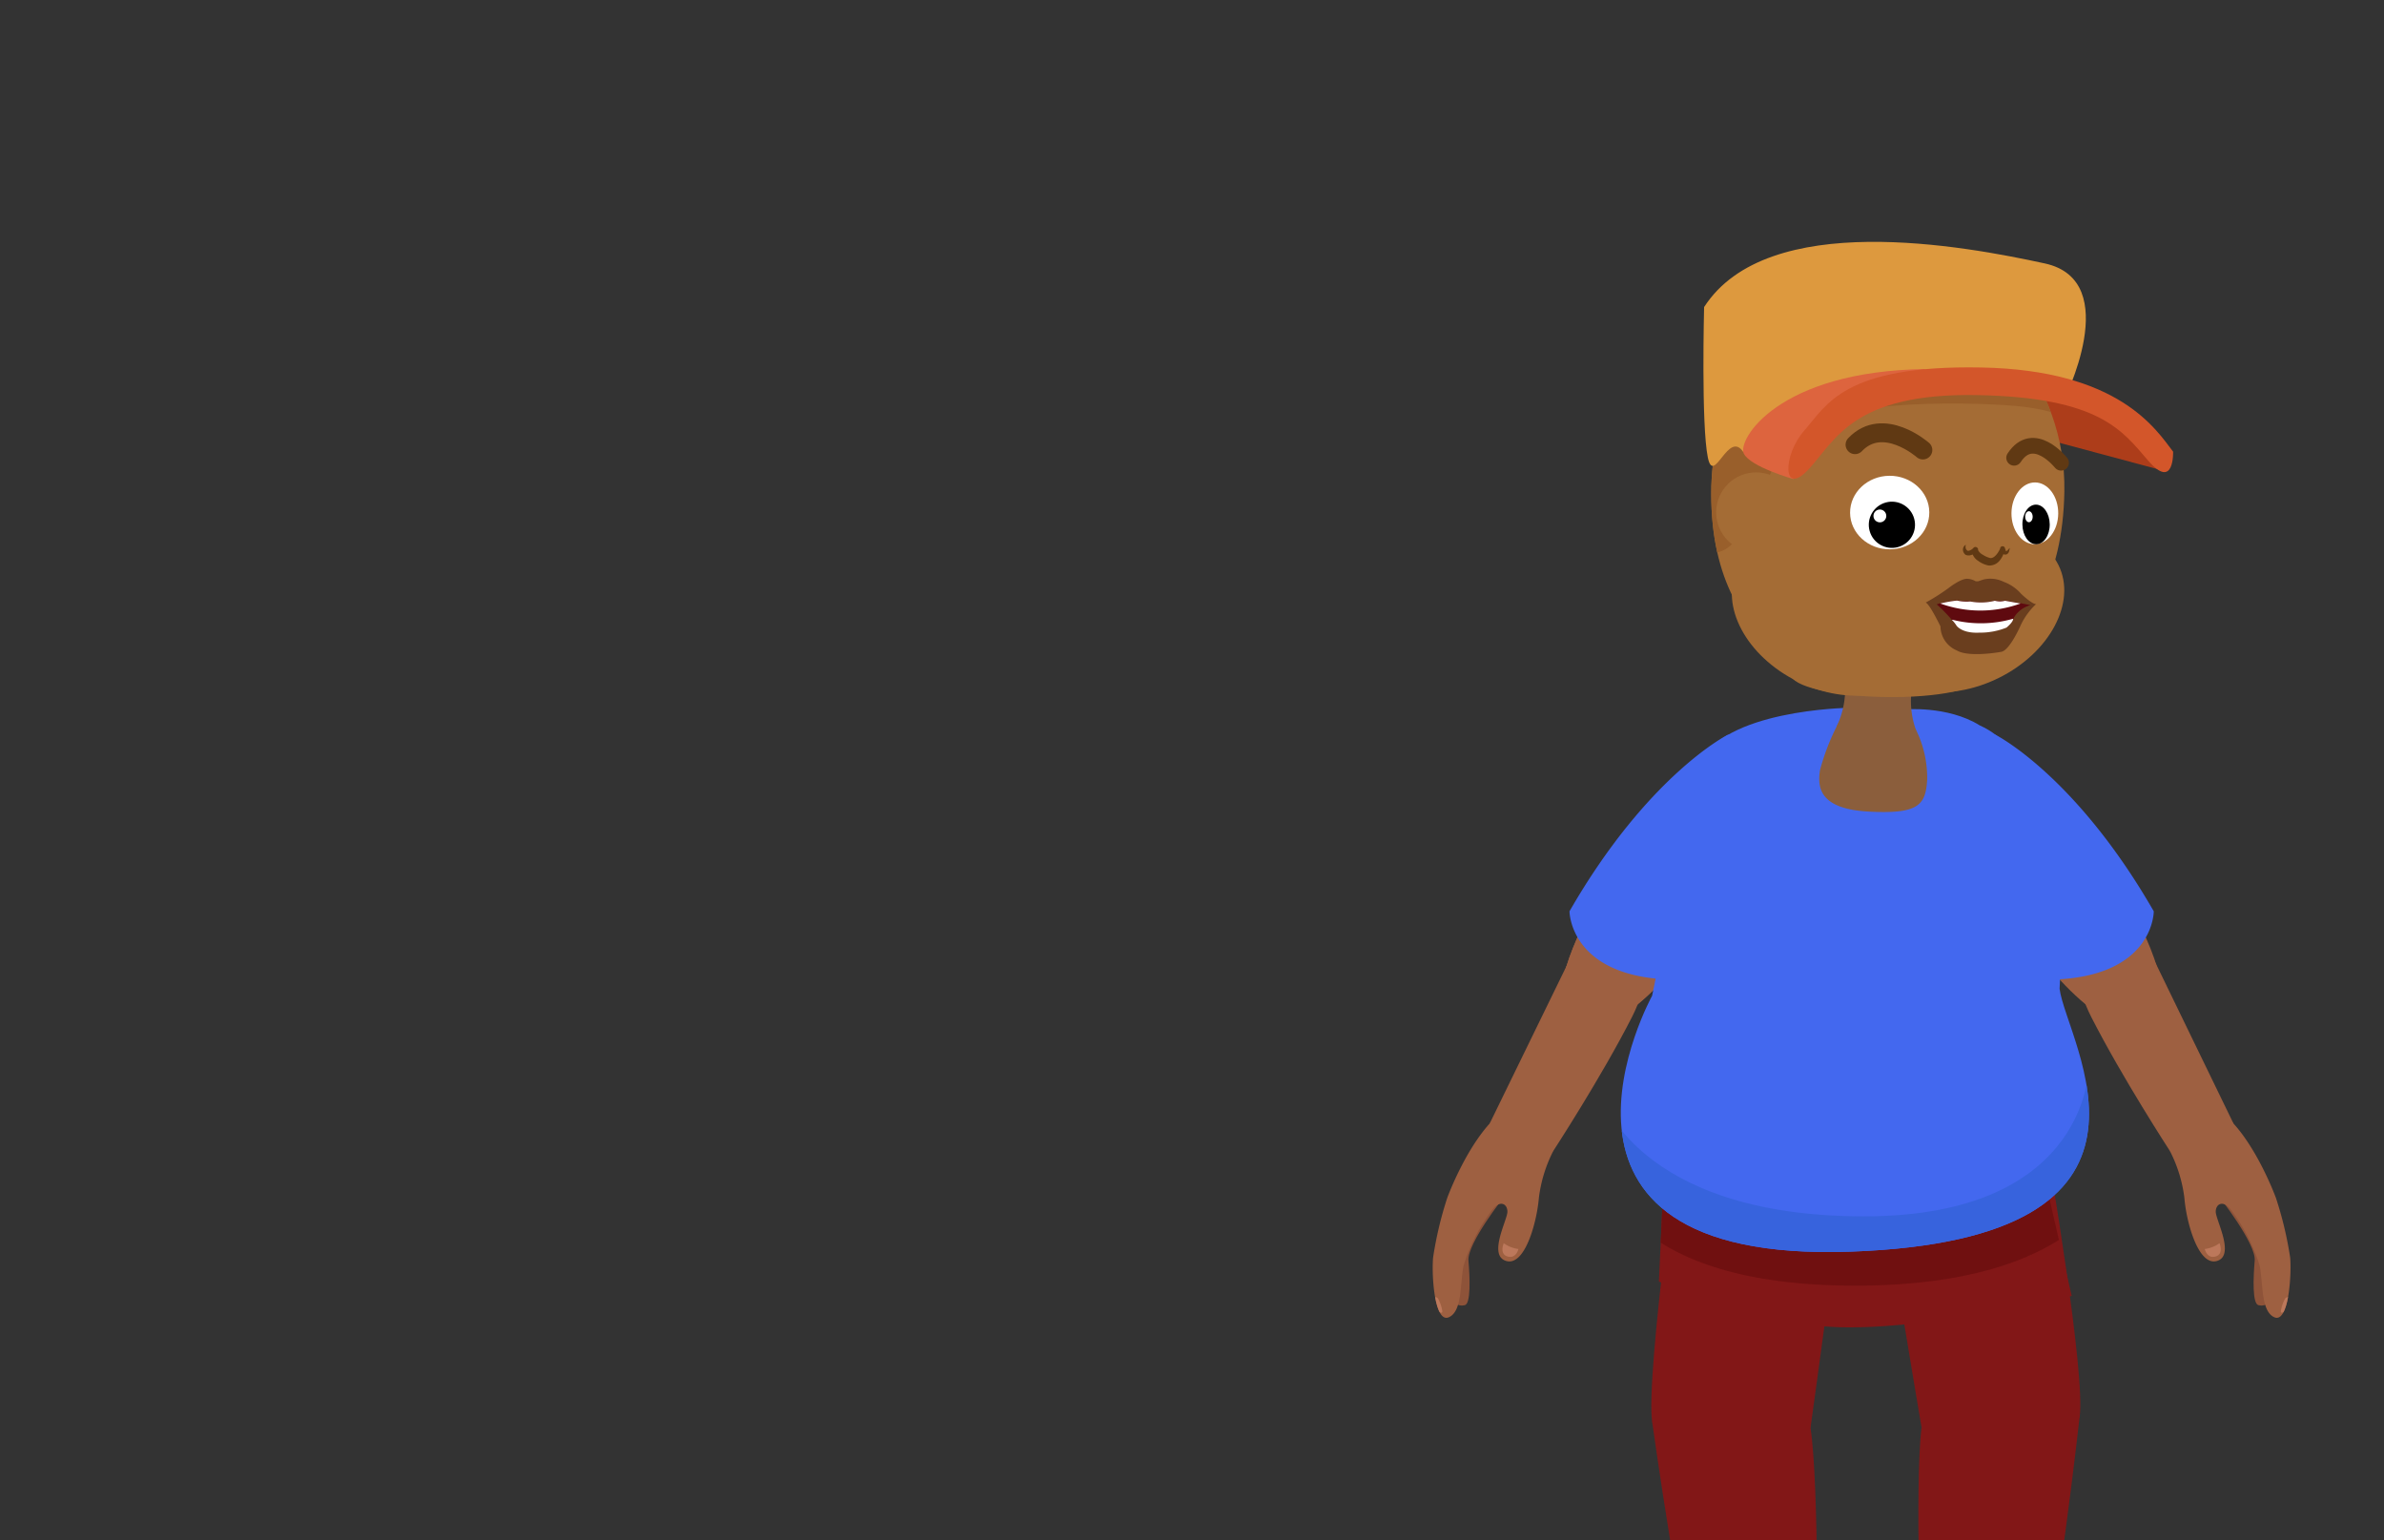 <svg id="_5" data-name="5" xmlns="http://www.w3.org/2000/svg" xmlns:xlink="http://www.w3.org/1999/xlink" viewBox="0 0 260 168"><rect x="0" y="0" width="260" height="168" fill="#333333" stroke="none"/><defs><style>.cls-1{fill:#9e6041;}.cls-2{fill:#821717;}.cls-3{fill:#4368ef;}.cls-4{fill:#a46c35;}.cls-5{fill:#8e5339;}.cls-6{clip-path:url(#clip-path);}.cls-7{fill:#bc785b;}.cls-8{fill:#ac6f47;}.cls-9{clip-path:url(#clip-path-2);}.cls-10{fill:#701010;}.cls-11{clip-path:url(#clip-path-3);}.cls-12{clip-path:url(#clip-path-4);}.cls-13{fill:#3763dd;}.cls-14{fill:#8b5e3c;}.cls-15{fill:#ad3d1a;}.cls-16{clip-path:url(#clip-path-5);}.cls-17{fill:#995f2b;}.cls-18{fill:#fff;}.cls-19,.cls-20{fill:none;stroke:#603913;stroke-linecap:round;stroke-linejoin:round;}.cls-19{stroke-width:2.06px;}.cls-20{stroke-width:1.71px;}.cls-21{fill:#6a3e1e;}.cls-22{fill:#5f0a0f;}.cls-23{fill:#dd993e;}.cls-24{fill:#dd643e;}.cls-25{fill:#d3562a;}.cls-26{fill:#603913;}</style><clipPath id="clip-path"><path class="cls-1" d="M169.4,125.53a15.37,15.37,0,0,0-1.57,5.12c-.21,2.57-1.5,7.46-3.55,6.88s.13-4.49.12-5.38-.84-1.3-1.68-.17a19.86,19.86,0,0,0-3.1,6.05c-.4,1.94-.12,5-1.62,5.64s-1.88-4.27-1.71-6.49a40.08,40.08,0,0,1,1.55-6.54s2.22-6.1,5.53-9l4.32,1.44Z"/></clipPath><clipPath id="clip-path-2"><path class="cls-2" d="M181.42,129l-.5,10.77s10.44,5,20.73,5,24.29-3.43,24.29-3.43l-3.48-15.22Z"/></clipPath><clipPath id="clip-path-3"><path class="cls-1" d="M236.65,125.53a15.27,15.27,0,0,1,1.58,5.12c.2,2.57,1.5,7.46,3.54,6.88s-.13-4.49-.12-5.38.84-1.3,1.69-.17a20.32,20.32,0,0,1,3.1,6.05c.39,1.94.12,5,1.61,5.64s1.88-4.27,1.72-6.49a39.76,39.76,0,0,0-1.56-6.54s-2.22-6.1-5.53-9L238.36,123Z"/></clipPath><clipPath id="clip-path-4"><path class="cls-3" d="M224.62,107.84s1.63-24.12-8.7-28.72c-3.55-2.21-8.32-1.74-8.32-1.74l-2.94-.15v-.1l-3.09.07s-13.87.2-16.27,6.26c0,0-2.6,12.78-5.12,25.14,0,0-16.11,29.24,21.63,27.91S225.33,113.6,224.62,107.84Z"/></clipPath><clipPath id="clip-path-5"><path class="cls-4" d="M225.14,53.63c-.34,19.36-15,20.87-19.63,21.18S186.18,72.28,186.64,53c.28-11.88,9-21.36,19.62-21.17S225.35,41.75,225.14,53.63Z"/></clipPath></defs><path class="cls-5" d="M164.06,130.49s-4.07,5.14-3.91,7,.27,4.71-.4,4.86-2.15.16-1.83-5.15,5.32-11.72,5.32-11.72l1.79,1.35Z"/><path class="cls-1" d="M169.4,125.53a15.37,15.37,0,0,0-1.57,5.12c-.21,2.57-1.5,7.46-3.55,6.88s.13-4.49.12-5.38-.84-1.3-1.68-.17a19.86,19.86,0,0,0-3.1,6.05c-.4,1.94-.12,5-1.62,5.64s-1.88-4.27-1.71-6.49a40.08,40.08,0,0,1,1.55-6.54s2.22-6.1,5.53-9l4.32,1.44Z"/><g class="cls-6"><path class="cls-7" d="M156.65,142.78s.64.71.65.22a4.08,4.08,0,0,0-.49-1.41s-.31-.27-.47,0S156.65,142.78,156.65,142.78Z"/></g><path class="cls-7" d="M165.6,136.22a3.44,3.44,0,0,1-1.6-.63s-.52,1.18.42,1.45S165.6,136.22,165.6,136.22Z"/><path class="cls-1" d="M187.84,83.2c-4.71-.7-19.84,21.31-17.27,26.92s10.85-1.9,15.13-9S196.39,84.47,187.84,83.2Z"/><path class="cls-1" d="M177.57,101.5s3.76,2.84.42,9.41-8.59,14.62-8.59,14.62-6,3-6.93-3l9.62-19.72S174.83,98.37,177.57,101.5Z"/><path class="cls-1" d="M187.85,83.2c-4.71-.7-19.84,21.31-17.28,26.92s10.86-1.9,15.14-9S196.4,84.47,187.85,83.2Z"/><path class="cls-3" d="M188.41,80.15s-8.69,4.37-17.24,19.24c0,0,0,7.11,11.05,7.45a114.38,114.38,0,0,0,8.41-16.09C193.56,83.32,191.77,79.38,188.41,80.15Z"/><path class="cls-8" d="M224,151.71s2.47,3.88-1.67,18.21-1.09,16.29,4.79,17.82,6.63,1,6.21,2.54-1.17.59-1.88.66.86.09-.15,1.67c-1.85,2.87-7.24,1-17.33-2-5.06-1.31-3.08-6-2.72-8.38s1.26-23.95,0-27.13S224,151.71,224,151.71Z"/><ellipse class="cls-8" cx="217.8" cy="152.72" rx="7.04" ry="6.12" transform="translate(-2.08 3.01) rotate(-0.79)"/><path class="cls-8" d="M210.76,152.82c.11-1.13-2.61-20.9-2.61-20.9l14.52-1.1,2.17,21.8-9.82.72Z"/><path class="cls-8" d="M183,152.22s-2.36,3.94,2.17,18.15,1.54,16.26-4.3,17.95-6.6,1.22-6.14,2.71,1.2.55,1.91.61-.86.12.2,1.66c1.92,2.82,7.26.81,17.26-2.5,5-1.45,2.92-6.12,2.49-8.46s-1.93-23.9-.73-27.12S183,152.22,183,152.22Z"/><ellipse class="cls-8" cx="189.14" cy="153.06" rx="7.04" ry="6.12" transform="translate(-2.09 2.62) rotate(-0.79)"/><path class="cls-8" d="M196.18,153c-.14-1.12,2-21,2-21l-14.55-.7-1.56,21.85,9.84.45Z"/><path class="cls-2" d="M223.31,125.53s4.2,24.42,3.49,29.06c0,0-14.12,3.8-17.25,1,0,0-4.2-24.67-4.79-30.07S220.58,115,223.31,125.53Z"/><path class="cls-2" d="M226.8,154.59s-2.68,23.91-4.34,28.06c0,0-7.7,2-12.89-.69,0,0-.79-19.91,0-26.36s5.06-6.51,9.36-6S226.66,150.64,226.8,154.59Z"/><path class="cls-2" d="M183.74,119.32s-4.38,31.1-3.54,35.82c0,0,14.21,3.48,17.26.55,0,0,3.52-25.29,4-30.81S186.17,108.5,183.74,119.32Z"/><path class="cls-2" d="M180.2,155.18s3.33,23.82,5.1,27.92c0,0,7.76,1.78,12.87-1,0,0,.24-19.92-.71-26.35s-5.24-6.37-9.52-5.79S180.23,151.23,180.2,155.18Z"/><path class="cls-2" d="M181.42,129l-.5,10.77s10.44,5,20.73,5,24.29-3.43,24.29-3.43l-3.48-15.22Z"/><g class="cls-9"><path class="cls-10" d="M175.31,128.53s2.15,11.69,27,11.69,28.07-11.51,28.07-11.51l-5.53-8.1Z"/></g><path class="cls-5" d="M242,130.49s4.06,5.14,3.9,7-.27,4.71.41,4.86,2.15.16,1.82-5.15-5.32-11.72-5.32-11.72L241,126.84Z"/><path class="cls-1" d="M236.65,125.53a15.27,15.27,0,0,1,1.58,5.12c.2,2.57,1.5,7.46,3.54,6.88s-.13-4.49-.12-5.38.84-1.3,1.69-.17a20.32,20.32,0,0,1,3.1,6.05c.39,1.94.12,5,1.61,5.64s1.88-4.27,1.72-6.49a39.76,39.76,0,0,0-1.56-6.54s-2.22-6.1-5.53-9L238.36,123Z"/><g class="cls-11"><path class="cls-7" d="M249.4,142.78s-.64.71-.65.22a4.08,4.08,0,0,1,.49-1.41s.32-.27.47,0S249.4,142.78,249.4,142.78Z"/></g><path class="cls-7" d="M240.45,136.22a3.46,3.46,0,0,0,1.61-.63s.51,1.18-.43,1.45S240.45,136.22,240.45,136.22Z"/><path class="cls-1" d="M218.21,83.2c4.71-.7,19.84,21.31,17.28,26.92s-10.86-1.9-15.14-9S209.66,84.47,218.21,83.2Z"/><path class="cls-1" d="M228.48,101.5s-3.75,2.84-.41,9.41,8.58,14.62,8.58,14.62,6,3,6.93-3L234,102.79S231.22,98.37,228.48,101.5Z"/><path class="cls-3" d="M224.62,107.84s1.63-24.12-8.7-28.72c-3.55-2.21-8.32-1.74-8.32-1.74l-2.94-.15v-.1l-3.09.07s-13.87.2-16.27,6.26c0,0-2.6,12.78-5.12,25.14,0,0-16.11,29.24,21.63,27.91S225.33,113.6,224.62,107.84Z"/><g class="cls-12"><path class="cls-13" d="M174.58,119.41s3.87,13.25,28.71,13.25,24.54-16.58,24.54-16.58l6.68,26.37-62.6,2.27Z"/></g><path class="cls-14" d="M200.36,79.11a9.3,9.3,0,0,0,.35-7l4.27.57,4.3-.14a9.29,9.29,0,0,0-.35,7s.64,1.66-4.37,1.41S200.36,79.11,200.36,79.11Z"/><path class="cls-14" d="M208.93,79.54A11.82,11.82,0,0,1,210.18,85c-.15,2.85-1,3.79-6.32,3.52S198.17,86,198.49,84a24.37,24.37,0,0,1,2.26-5.6Z"/><path class="cls-3" d="M217.65,80.15s8.69,4.37,17.24,19.24c0,0,.05,7.11-11,7.45a114.38,114.38,0,0,1-8.41-16.09C212.5,83.32,214.29,79.38,217.65,80.15Z"/><polygon class="cls-15" points="236.06 51.37 224.06 48.15 221.06 42.59 225.67 42.67 232.32 46.11 236.06 51.37"/><ellipse class="cls-4" cx="214.36" cy="66.63" rx="11.31" ry="8.14" transform="translate(-7.36 101.7) rotate(-26.25)"/><ellipse class="cls-4" cx="199.65" cy="67.02" rx="8.14" ry="11.31" transform="translate(51.23 216.44) rotate(-63.75)"/><path class="cls-4" d="M225.14,53.63c-.34,19.36-15,20.87-19.63,21.18S186.18,72.28,186.64,53c.28-11.88,9-21.36,19.62-21.17S225.35,41.75,225.14,53.63Z"/><g class="cls-16"><path class="cls-17" d="M227.72,46.76s-2.35-2-7.83-2.48-22.39-.88-25.17,4-5,14.63-9.66,11.34-3.37-15.22-3.37-15.22l5.2-20.19,33.36-1.1s14.56,7.24,14.34,7.32S227.72,46.76,227.72,46.76Z"/></g><circle class="cls-4" cx="191.53" cy="56.06" r="4.36" transform="matrix(0.96, -0.28, 0.28, 0.96, -8.04, 55.69)"/><ellipse class="cls-18" cx="206.1" cy="55.88" rx="4.32" ry="4.01" transform="translate(-0.47 1.75) rotate(-0.48)"/><path class="cls-19" d="M209.71,49.08s-4.32-3.81-7.4-.58"/><path class="cls-20" d="M224.78,50.47s-3-3.78-5.12-.54"/><circle cx="206.33" cy="57.24" r="2.52" transform="translate(-7.79 57.59) rotate(-15.6)"/><circle class="cls-18" cx="205.02" cy="56.27" r="0.7"/><ellipse class="cls-18" cx="221.92" cy="55.98" rx="3.37" ry="2.55" transform="translate(164.2 277.46) rotate(-89.55)"/><ellipse cx="222.06" cy="57.19" rx="1.49" ry="2.16" transform="translate(-0.64 2.53) rotate(-0.65)"/><ellipse class="cls-18" cx="221.28" cy="56.35" rx="0.41" ry="0.6" transform="translate(-0.63 2.52) rotate(-0.65)"/><ellipse class="cls-4" cx="214.45" cy="60.48" rx="3.46" ry="2.52"/><path class="cls-21" d="M216.3,63.21a3.25,3.25,0,0,1,2.23.25,4.62,4.62,0,0,1,1.89,1.3s1.15,1.11,1.63,1.13a7.55,7.55,0,0,0-1.68,2.32s-1.17,2.7-2.1,2.88c0,0-3.54.66-4.88-.16a2.89,2.89,0,0,1-1.76-2.54c-.07-1.91,0-.07,0-.07s-1.18-2.45-1.61-2.6a22.91,22.91,0,0,0,2.5-1.59s1.37-1.09,2.1-1a2,2,0,0,1,.86.27l.25,0Z"/><path class="cls-22" d="M221.45,66s-2.34-.47-2.78-.51a3.81,3.81,0,0,1-1.11,0,5.7,5.7,0,0,1-2.68.08,8.06,8.06,0,0,1-1.45-.1,11.8,11.8,0,0,0-2.21.44,18.66,18.66,0,0,1,2.19,2.35s.53.81,2.71.7a7.38,7.38,0,0,0,2.76-.56,2.21,2.21,0,0,0,.77-1.06A3,3,0,0,1,221.45,66Z"/><path class="cls-18" d="M220.36,65.82a12.82,12.82,0,0,1-8.75,0,13.09,13.09,0,0,1,1.82-.32,4.73,4.73,0,0,0,1.45.1,6.23,6.23,0,0,0,2.68-.08,2.09,2.09,0,0,0,1.11,0Z"/><path class="cls-18" d="M219.56,67.48a12.71,12.71,0,0,1-6.6.12l-.09,0a4,4,0,0,1,.51.64s.57.86,2.51.76a7.71,7.71,0,0,0,2.94-.55S219.56,67.87,219.56,67.48Z"/><ellipse class="cls-4" cx="205.67" cy="73.71" rx="2.31" ry="10.35" transform="translate(128.85 278.24) rotate(-89.13)"/><path class="cls-23" d="M225,43.84s6.75-13.21-2-15.11-30.24-5.95-37.15,4.76c0,0-.33,12.85.41,16.42.65,3.14,2.24-3.14,3.88-.58C190.18,49.33,202.4,34.62,225,43.84Z"/><path class="cls-24" d="M195.59,52.25s-4.68-1.32-5.41-2.78,3.66-9,19.83-9.22l-13.76,8.49Z"/><path class="cls-25" d="M237,49.26s.14,4.27-2.7,1-5.25-6.93-18.71-7.17S200.18,48,197.28,51.15s-2.9-1.49-.49-4.21,4.23-7.14,19.28-6.86S235.13,46.83,237,49.26Z"/><path class="cls-26" d="M214.4,59.41a.65.65,0,0,0,0,.44c.05.12.18.24.25.23a1,1,0,0,0,.59-.34.28.28,0,0,1,.4,0,.24.24,0,0,1,.09.14l0,.12a1.18,1.18,0,0,0,.53.51,2.59,2.59,0,0,0,.78.35c.4.07.85-.46,1.11-1.06l0-.06a.27.27,0,0,1,.36-.14.25.25,0,0,1,.15.18,1.17,1.17,0,0,0,.09.24.64.64,0,0,1,0,.11s.14-.05.21-.12l.22-.26a1.51,1.51,0,0,1-.06.35.53.53,0,0,1-.25.35.47.47,0,0,1-.53-.12,1.23,1.23,0,0,1-.26-.34l.54,0a2.61,2.61,0,0,1-.49,1.09,1.45,1.45,0,0,1-1.24.6,2.83,2.83,0,0,1-1.15-.51,1.5,1.5,0,0,1-.71-1.14l.52.23a1.86,1.86,0,0,1-.53.26.9.9,0,0,1-.64,0,.73.73,0,0,1-.3-.54A.61.61,0,0,1,214.4,59.41Z"/></svg>